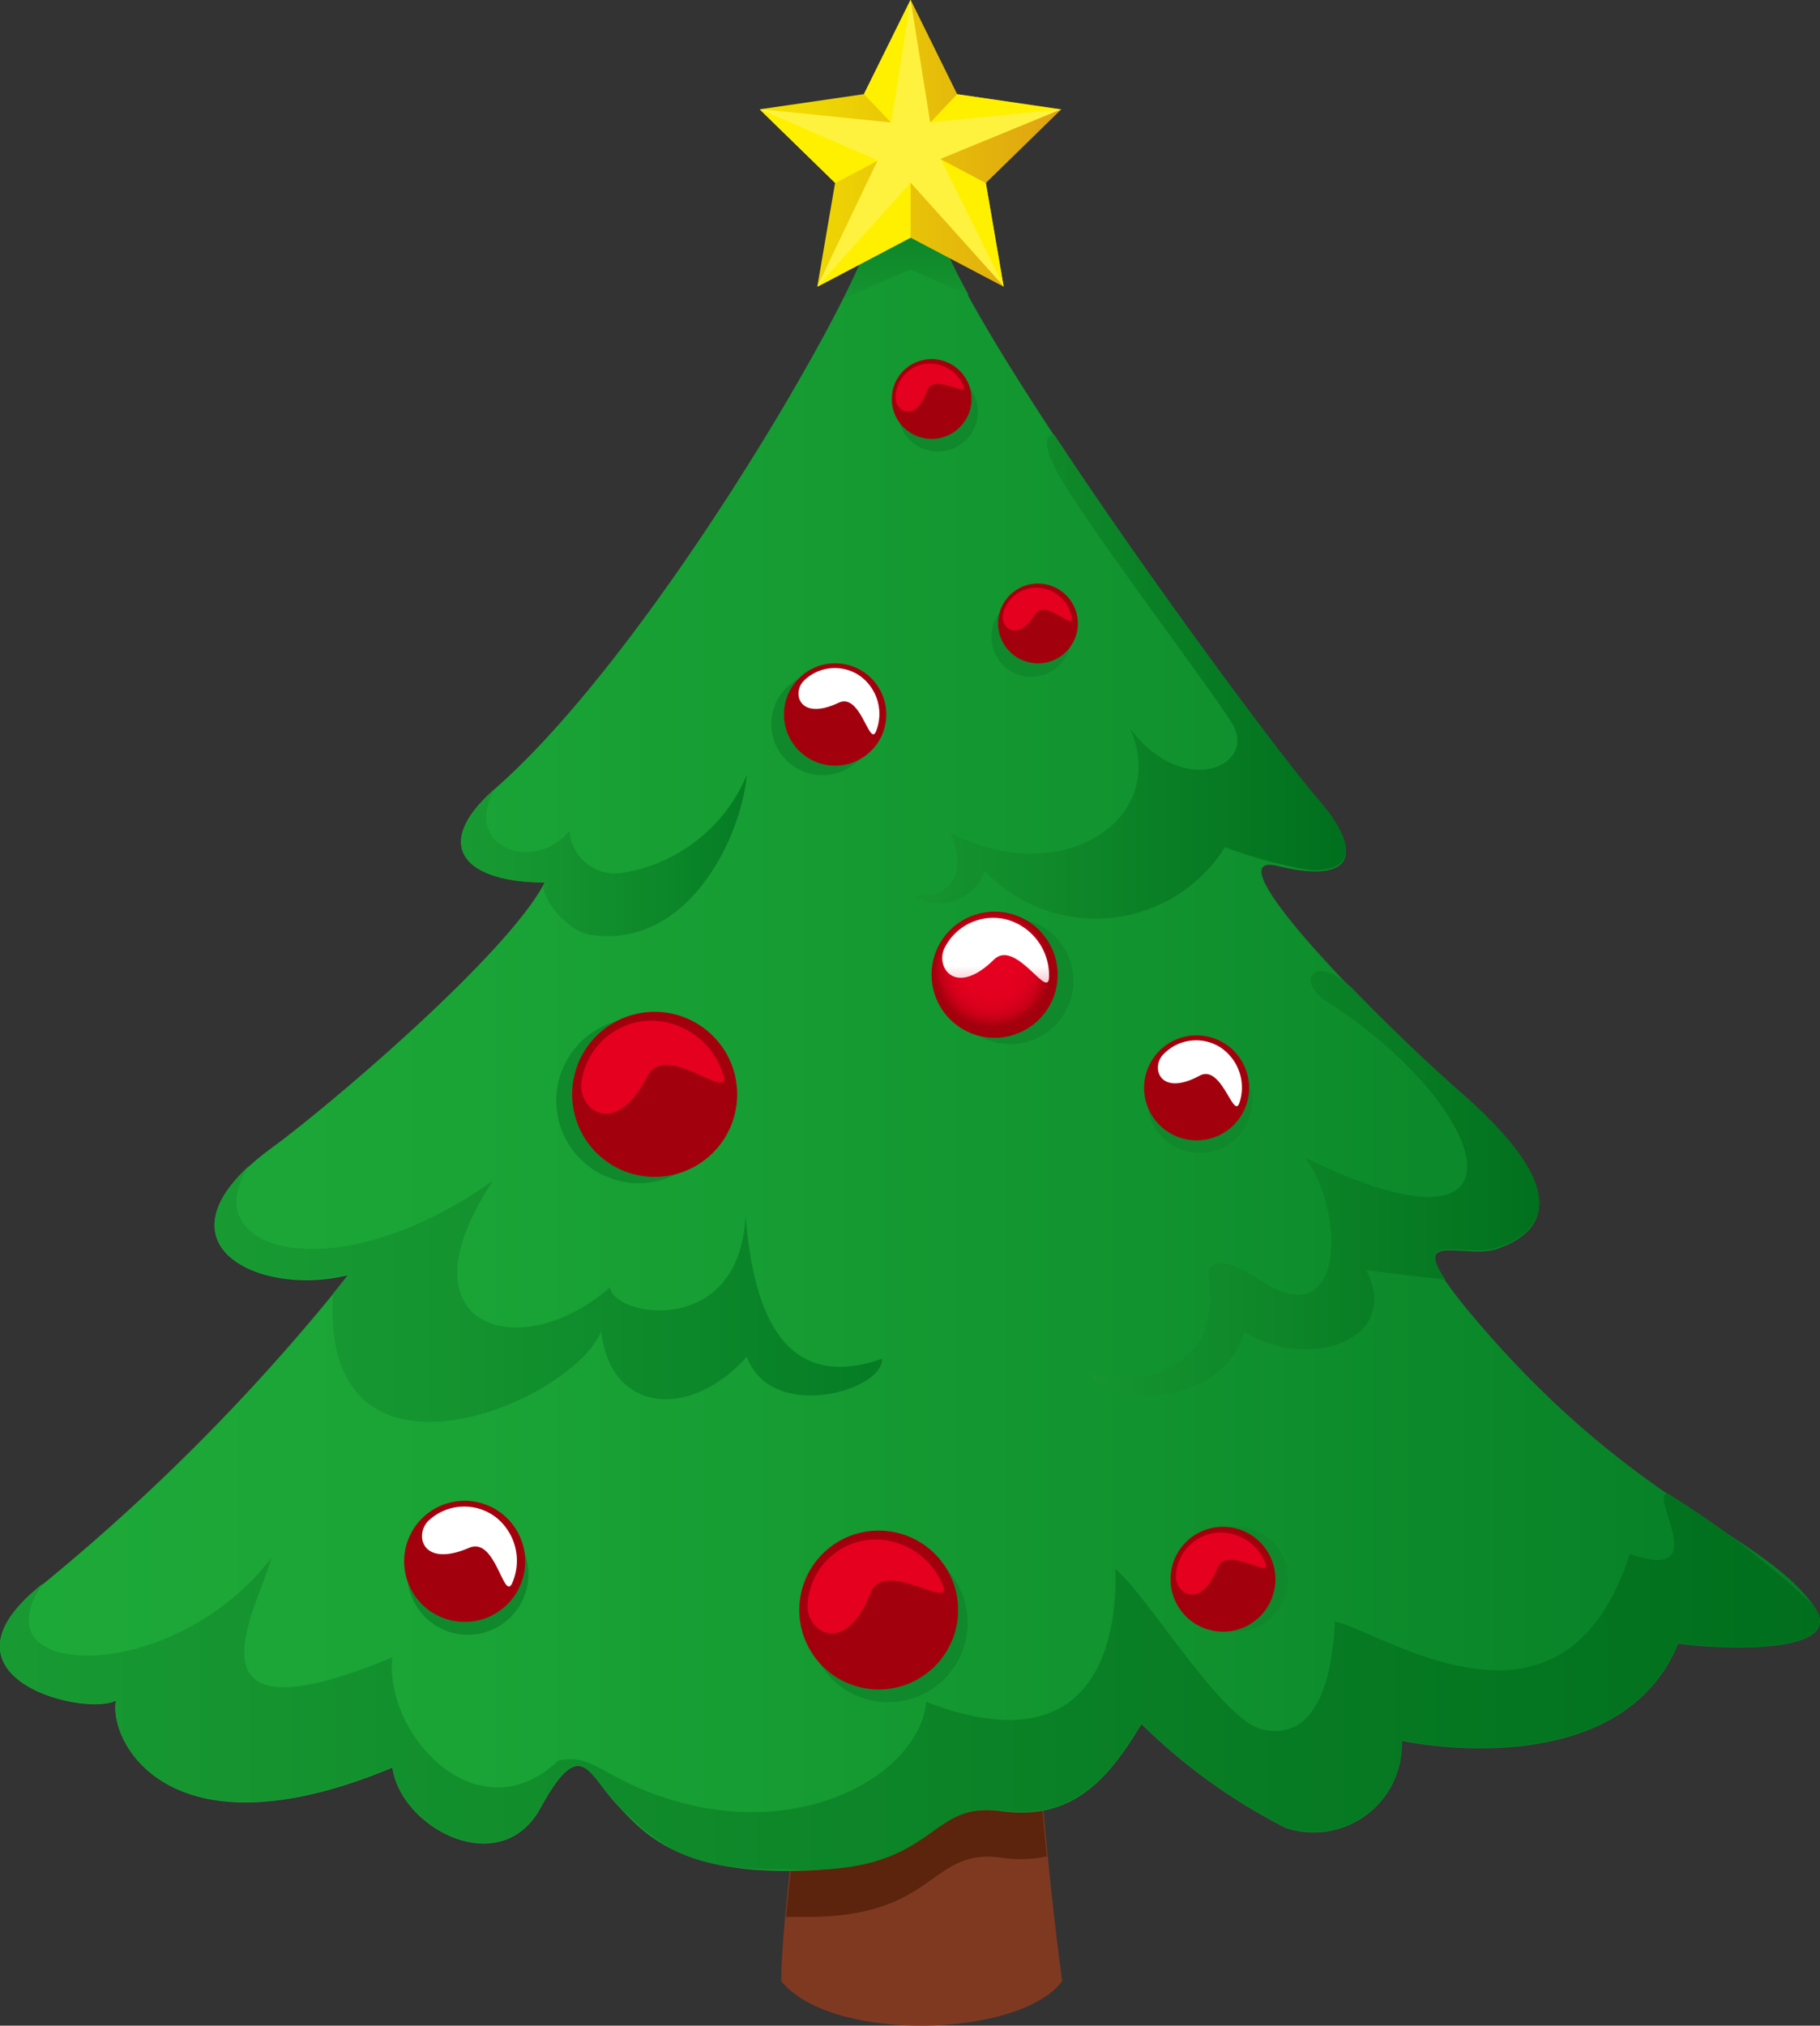 <svg xmlns="http://www.w3.org/2000/svg" xmlns:xlink="http://www.w3.org/1999/xlink" width="37.108" height="41.287" viewBox="0 0 37.108 41.287">
  <rect x="0" y="0" width="37.108" height="41.287" fill="#333333" stroke="none"/>
  <defs>
    <linearGradient id="linear-gradient" y1="0.5" x2="1" y2="0.5" gradientUnits="objectBoundingBox">
      <stop offset="0" stop-color="#1eaa39"/>
      <stop offset="0.275" stop-color="#1aa436"/>
      <stop offset="0.638" stop-color="#11932f"/>
      <stop offset="1" stop-color="#057c25"/>
    </linearGradient>
    <linearGradient id="linear-gradient-2" y1="0.5" x2="1" y2="0.5" gradientUnits="objectBoundingBox">
      <stop offset="0" stop-color="#199b33"/>
      <stop offset="1" stop-color="#006e1d"/>
    </linearGradient>
    <linearGradient id="linear-gradient-3" y1="0.5" x2="1" y2="0.5" gradientUnits="objectBoundingBox">
      <stop offset="0" stop-color="#199b33"/>
      <stop offset="0.352" stop-color="#159530"/>
      <stop offset="0.815" stop-color="#0a8428"/>
      <stop offset="1" stop-color="#057c25"/>
    </linearGradient>
    <linearGradient id="linear-gradient-4" y1="0.5" x2="1" y2="0.5" gradientUnits="objectBoundingBox">
      <stop offset="0" stop-color="#169530"/>
      <stop offset="1" stop-color="#006e1d"/>
    </linearGradient>
    <linearGradient id="linear-gradient-7" x1="0.5" y1="1" x2="0.5" y2="0" xlink:href="#linear-gradient-4"/>
    <radialGradient id="radial-gradient" cx="364.51" cy="-315.627" r="0.749" gradientTransform="matrix(0.897, -0.443, 0.443, 0.897, 200.976, 4.562)" gradientUnits="userSpaceOnUse">
      <stop offset="0" stop-color="#e50020"/>
      <stop offset="0.489" stop-color="#e3001f"/>
      <stop offset="0.665" stop-color="#dc001d"/>
      <stop offset="0.79" stop-color="#d0001a"/>
      <stop offset="0.892" stop-color="#bf0015"/>
      <stop offset="0.978" stop-color="#a9000e"/>
      <stop offset="1" stop-color="#a3000d"/>
    </radialGradient>
    <linearGradient id="linear-gradient-8" x1="124.561" y1="-162.688" x2="124.565" y2="-163.533" gradientUnits="objectBoundingBox">
      <stop offset="0" stop-color="#e50020"/>
      <stop offset="0.157" stop-color="#e8223e"/>
      <stop offset="0.506" stop-color="#f17a8a"/>
      <stop offset="1" stop-color="#fff"/>
    </linearGradient>
    <radialGradient id="radial-gradient-2" cx="371.004" cy="-47.812" r="0.749" gradientTransform="matrix(0.975, -0.222, 0.222, 0.975, 49.118, 18.946)" xlink:href="#radial-gradient"/>
    <linearGradient id="linear-gradient-9" x1="57.302" y1="-101.92" x2="57.306" y2="-102.869" xlink:href="#linear-gradient-8"/>
    <radialGradient id="radial-gradient-3" cx="-102.175" cy="422.073" r="0.96" gradientTransform="matrix(0.945, 0.328, -0.328, 0.945, 47.519, 107.649)" xlink:href="#radial-gradient"/>
    <linearGradient id="linear-gradient-10" x1="-52.587" y1="115.808" x2="-52.582" y2="115.023" xlink:href="#linear-gradient-8"/>
    <radialGradient id="radial-gradient-4" cx="242.474" cy="215.901" r="1.183" gradientTransform="matrix(1, 0, 0, 1, 0, 0)" xlink:href="#radial-gradient"/>
    <linearGradient id="linear-gradient-11" x1="-0.586" y1="1.579" x2="-0.582" y2="0.589" xlink:href="#linear-gradient-8"/>
    <radialGradient id="radial-gradient-5" cx="432.119" cy="-121.799" r="1.548" gradientTransform="matrix(0.948, -0.319, 0.319, 0.948, 110.801, 45.148)" xlink:href="#radial-gradient"/>
    <linearGradient id="linear-gradient-12" x1="48.016" y1="-55.419" x2="48.02" y2="-56.321" xlink:href="#linear-gradient-8"/>
    <radialGradient id="radial-gradient-6" cx="-203.074" cy="439.962" r="1.136" gradientTransform="matrix(0.933, 0.36, -0.36, 0.933, 39.222, 147.374)" xlink:href="#radial-gradient"/>
    <linearGradient id="linear-gradient-13" x1="-68.026" y1="101.253" x2="-68.022" y2="100.484" xlink:href="#linear-gradient-8"/>
    <radialGradient id="radial-gradient-7" cx="503.132" cy="-243.581" r="1.49" gradientTransform="matrix(0.911, -0.412, 0.412, 0.911, 207.199, 62.644)" xlink:href="#radial-gradient"/>
    <linearGradient id="linear-gradient-14" x1="77.816" y1="-70.229" x2="77.82" y2="-71.088" xlink:href="#linear-gradient-8"/>
    <radialGradient id="radial-gradient-8" cx="483.166" cy="-274.146" r="0.984" gradientTransform="matrix(0.912, -0.411, 0.411, 0.912, 206.125, 44.561)" xlink:href="#radial-gradient"/>
    <linearGradient id="linear-gradient-15" x1="118.615" y1="-119.634" x2="118.619" y2="-120.493" xlink:href="#linear-gradient-8"/>
    <radialGradient id="radial-gradient-9" cx="-49.506" cy="433.891" r="0.985" gradientTransform="matrix(0.96, 0.278, -0.278, 0.96, 42.271, 81.205)" xlink:href="#radial-gradient"/>
    <linearGradient id="linear-gradient-16" x1="-50.978" y1="107.021" x2="-50.974" y2="106.211" xlink:href="#linear-gradient-8"/>
    <linearGradient id="linear-gradient-17" y1="0.5" x2="1" y2="0.5" gradientUnits="objectBoundingBox">
      <stop offset="0" stop-color="#f2e200"/>
      <stop offset="0.66" stop-color="#e5b90b"/>
      <stop offset="1" stop-color="#dfa312"/>
    </linearGradient>
    <linearGradient id="linear-gradient-18" x1="0.5" y1="1" x2="0.5" gradientUnits="objectBoundingBox">
      <stop offset="0" stop-color="#fff000"/>
      <stop offset="0.062" stop-color="#fff000"/>
      <stop offset="1" stop-color="#fff000"/>
    </linearGradient>
    <radialGradient id="radial-gradient-10" cx="190.726" cy="140.715" r="1.992" gradientTransform="translate(-1.981 -1.505) scale(0.951 0.951)" gradientUnits="userSpaceOnUse">
      <stop offset="0" stop-color="#fffbda"/>
      <stop offset="0.127" stop-color="#ffface"/>
      <stop offset="0.352" stop-color="#fff8b1"/>
      <stop offset="0.647" stop-color="#fff581"/>
      <stop offset="0.998" stop-color="#fff23f"/>
      <stop offset="1" stop-color="#fff23f"/>
    </radialGradient>
  </defs>
  <g id="Group_383" data-name="Group 383" transform="translate(-196.942 -171.405)">
    <g id="Group_371" data-name="Group 371" transform="translate(212.87 201.479)">
      <path id="Path_557" data-name="Path 557" d="M234.087,251.845c.013-1.618.533-4.2.584-8.511.03-2.557,4.239-2.266,4.389.151.262,4.236.581,7.122.756,8.36C238.964,253,235.112,253.113,234.087,251.845Z" transform="translate(-234.087 -241.541)" fill="#803921"/>
    </g>
    <path id="Path_558" data-name="Path 558" d="M239.462,254.844a3.83,3.83,0,0,1-2.28-.3c-.107,1-1.209,1.93-2.737,2.181-.046.452-.091.864-.127,1.242.148,0,.3,0,.47,0,2.617-.013,2.45-1.412,3.92-1.207a2.548,2.548,0,0,0,.927-.027Q239.55,255.889,239.462,254.844Z" transform="translate(-21.349 -47.491)" fill="#5c240d"/>
    <path id="Path_559" data-name="Path 559" d="M214.663,181.344c-.416,1.441-4.482,8.447-7.625,11.2-1.328,1.163-.623,1.914,1.01,1.914-.758,1.464-4.366,4.529-5.553,5.4-2.616,1.907-.327,3.073,1.551,2.6a41.868,41.868,0,0,1-6.206,6.283c-2.45,1.912.817,2.731,1.47,2.39-.164.82,1.061,3.278,5.634,1.366.163,1.229,2.2,2.322,3.021.82s.98-.683,1.552-.068,1.307,1.458,3.92,1.344,2.45-1.412,3.92-1.207,2.2-.683,2.858-1.776a11.8,11.8,0,0,0,2.94,2.117,1.8,1.8,0,0,0,2.369-1.775c.979.2,4.573.614,5.634-1.981.98.136,3.449.211,2.777-.751-1.051-1.5-3.593-1.981-6.86-5.8-1.814-2.123-.357-1.227.408-1.5,1.4-.505.981-1.634-.735-3.142-1.877-1.649-5.139-5-3.751-4.656s1.874-.124.812-1.353-6.64-8.783-7.677-11.4C215.369,179.409,214.9,180.532,214.663,181.344Z" transform="translate(0 -5.066)" fill="url(#linear-gradient)"/>
    <g id="Group_372" data-name="Group 372" transform="translate(196.943 201.845)">
      <path id="Path_560" data-name="Path 560" d="M230.951,242.4c-.427,0,.968,1.831-.78,1.23-1.348,4.2-5.032,1.58-6.013,1.376-.081,1.775-.678,2.4-1.5,2.191s-2.322-2.719-2.975-3.266c.051,1.633-.515,4-3.855,2.713-.155,1.452-2.425,2.77-5.047,2.039-1.555-.434-1.7-1.007-2.455-.842-1.634,1.547-3.546-.516-3.386-2.106-4.574,1.912-2.636-1.2-2.472-2.02-1.953,2.579-6.064,2.535-4.652.517-2.412,1.9.837,2.715,1.49,2.374-.164.82,1.061,3.278,5.634,1.366.163,1.229,2.2,2.322,3.021.82s.965-.672,1.552-.068c1.15,1.183,1.835,1.354,3.92,1.344,2.617-.013,2.45-1.412,3.92-1.207s2.2-.683,2.858-1.776a11.8,11.8,0,0,0,2.94,2.117,1.8,1.8,0,0,0,2.369-1.775c.979.2,4.573.614,5.634-1.981.98.136,3.449.211,2.777-.751A18.34,18.34,0,0,0,230.951,242.4Z" transform="translate(-196.943 -242.396)" fill="url(#linear-gradient-2)"/>
    </g>
    <path id="Path_561" data-name="Path 561" d="M220.571,210.429c-.149.208.405.994.948,1.072,1.93.28,3.038-1.893,3.174-3.263a3.313,3.313,0,0,1-2.555,2,.933.933,0,0,1-1.063-.854c-.735.876-2.21.317-1.514-.865C218.232,209.678,218.938,210.429,220.571,210.429Z" transform="translate(-12.523 -21.04)" fill="url(#linear-gradient-3)"/>
    <path id="Path_562" data-name="Path 562" d="M246.635,200.483a9.406,9.406,0,0,0,1.715.467c.873.053,1.054-.441.176-1.457-.7-.807-3.339-4.336-5.365-7.409-.231-.03-.168.278-.031.593.354.812,3.209,4.561,3.648,5.28.533.874-1,1.552-2.077.105.819,1.874-1.421,3.3-3.662,2.127.463,1.1-.34,1.418-.825,1.225a.964.964,0,0,0,1.519-.451A3.114,3.114,0,0,0,246.635,200.483Z" transform="translate(-24.717 -11.811)" fill="url(#linear-gradient-4)"/>
    <path id="Path_563" data-name="Path 563" d="M220.753,230.762c-2.277.8-2.662-1.507-2.782-2.913-.12,2.511-2.7,2.059-2.763,1.456-1.82,1.608-4.39.834-2.385-2.173-3.263,2.312-6.115,1.418-4.978-.3h0c-1.818,1.673.283,2.651,2.03,2.206-.09.12-.2.254-.315.4h0c-.282,4.391,4.856,2.243,5.468.765.18,1.657,1.8,1.822,2.97.517C218.485,232.075,220.794,231.414,220.753,230.762Z" transform="translate(-5.828 -31.663)" fill="url(#linear-gradient-3)"/>
    <path id="Path_564" data-name="Path 564" d="M257.1,223.2c1.4-.505.981-1.634-.735-3.142-.657-.577-1.484-1.362-2.222-2.125-.778-.755-1.2-.178-.527.257,3.436,2.22,4.326,5.522-.459,3.173.592.729.844,2.578,0,2.787-.628.156-1.336-.81-1.849-.6-.326.136.2.6-.323,1.616a1.951,1.951,0,0,1-2.2.576c.118.729,2.724.774,3.135-.816,1.387.816,3.219.128,2.493-1.262.376.042.957.123,1.612.191C255.355,222.853,256.465,223.431,257.1,223.2Z" transform="translate(-29.615 -26.369)" fill="url(#linear-gradient-4)"/>
    <path id="Path_565" data-name="Path 565" d="M238.4,181.962l1.194.525a10.693,10.693,0,0,1-.557-1.143c-.765-1.935-1.236-.812-1.47,0a8.428,8.428,0,0,1-.53,1.218Z" transform="translate(-22.9 -5.066)" fill="url(#linear-gradient-7)"/>
    <path id="Path_566" data-name="Path 566" d="M241.185,189.53a.813.813,0,1,0-.369,1.089A.813.813,0,0,0,241.185,189.53Z" transform="translate(-24.391 -10.094)" fill="#0f892b"/>
    <path id="Path_567" data-name="Path 567" d="M245.631,200.235a.813.813,0,1,0-.369,1.089A.814.814,0,0,0,245.631,200.235Z" transform="translate(-26.931 -16.209)" fill="#0f892b"/>
    <g id="Group_373" data-name="Group 373" transform="translate(215.123 178.724)">
      <path id="Path_568" data-name="Path 568" d="M240.885,188.929a.813.813,0,1,1-1.089-.37A.813.813,0,0,1,240.885,188.929Z" transform="translate(-239.342 -188.475)" fill="url(#radial-gradient)"/>
      <path id="Path_569" data-name="Path 569" d="M240.912,189.136a.746.746,0,0,0-.8-.441.7.7,0,0,0-.581.7c.01.268.409.5.638-.158C240.3,188.872,241.013,189.386,240.912,189.136Z" transform="translate(-239.451 -188.594)" fill="url(#linear-gradient-8)"/>
    </g>
    <g id="Group_374" data-name="Group 374" transform="translate(217.287 183.298)">
      <path id="Path_570" data-name="Path 570" d="M246,199.773a.813.813,0,1,1-.973-.612A.813.813,0,0,1,246,199.773Z" transform="translate(-244.389 -199.14)" fill="url(#radial-gradient-2)"/>
      <path id="Path_571" data-name="Path 571" d="M246.029,199.954a.745.745,0,0,0-.675-.614.7.7,0,0,0-.727.545c-.052.262.282.576.656-.006C245.493,199.554,246.068,200.22,246.029,199.954Z" transform="translate(-244.522 -199.254)" fill="url(#linear-gradient-9)"/>
    </g>
    <path id="Path_572" data-name="Path 572" d="M235.006,203.443a1.043,1.043,0,1,0,.643,1.327A1.042,1.042,0,0,0,235.006,203.443Z" transform="translate(-20.951 -18.267)" fill="#0f892b"/>
    <g id="Group_375" data-name="Group 375" transform="translate(212.927 184.924)">
      <path id="Path_573" data-name="Path 573" d="M236.25,204.318a1.043,1.043,0,1,1-.643-1.327A1.043,1.043,0,0,1,236.25,204.318Z" transform="translate(-234.222 -202.933)" fill="url(#radial-gradient-3)"/>
      <path id="Path_574" data-name="Path 574" d="M236.49,204.453a.956.956,0,0,0-.317-1.126.9.9,0,0,0-1.161.1c-.235.249-.085.818.718.44C236.179,203.655,236.352,204.77,236.49,204.453Z" transform="translate(-234.615 -203.063)" fill="url(#linear-gradient-10)"/>
    </g>
    <path id="Path_575" data-name="Path 575" d="M243.276,215.042a1.285,1.285,0,1,0,1.285,1.285A1.285,1.285,0,0,0,243.276,215.042Z" transform="translate(-25.732 -24.926)" fill="#0f892b"/>
    <g id="Group_376" data-name="Group 376" transform="translate(215.936 189.987)">
      <path id="Path_576" data-name="Path 576" d="M243.809,216.026a1.285,1.285,0,1,1-1.285-1.286A1.285,1.285,0,0,1,243.809,216.026Z" transform="translate(-241.239 -214.74)" fill="url(#radial-gradient-4)"/>
      <path id="Path_577" data-name="Path 577" d="M243.923,216.264a1.178,1.178,0,0,0-.824-1.183,1.107,1.107,0,0,0-1.312.585c-.173.385.232.987,1.013.222C243.238,215.459,243.891,216.688,243.923,216.264Z" transform="translate(-241.53 -214.91)" fill="url(#linear-gradient-11)"/>
    </g>
    <path id="Path_578" data-name="Path 578" d="M226.671,220.948a1.682,1.682,0,1,0-1.058,2.13A1.682,1.682,0,0,0,226.671,220.948Z" transform="translate(-15.11 -27.645)" fill="#0f892b"/>
    <g id="Group_377" data-name="Group 377" transform="translate(208.607 192.028)">
      <path id="Path_579" data-name="Path 579" d="M227.423,220.647a1.682,1.682,0,1,1-2.131-1.057A1.682,1.682,0,0,1,227.423,220.647Z" transform="translate(-224.146 -219.502)" fill="url(#radial-gradient-5)"/>
      <path id="Path_580" data-name="Path 580" d="M227.477,221.045a1.544,1.544,0,0,0-1.516-1.123,1.449,1.449,0,0,0-1.382,1.274c-.053.55.7,1.127,1.35-.148C226.292,220.334,227.615,221.585,227.477,221.045Z" transform="translate(-224.392 -219.741)" fill="url(#linear-gradient-12)"/>
    </g>
    <path id="Path_581" data-name="Path 581" d="M217.983,243.436a1.234,1.234,0,1,0,.708,1.6A1.235,1.235,0,0,0,217.983,243.436Z" transform="translate(-11.06 -41.097)" fill="#0f892b"/>
    <g id="Group_378" data-name="Group 378" transform="translate(205.18 201.998)">
      <path id="Path_582" data-name="Path 582" d="M218.541,244.43a1.234,1.234,0,1,1-.708-1.6A1.235,1.235,0,0,1,218.541,244.43Z" transform="translate(-216.155 -242.752)" fill="url(#radial-gradient-6)"/>
      <path id="Path_583" data-name="Path 583" d="M218.846,244.583a1.131,1.131,0,0,0-.329-1.345,1.064,1.064,0,0,0-1.378.072c-.287.286-.133.964.832.549C218.511,243.626,218.672,244.953,218.846,244.583Z" transform="translate(-216.643 -242.905)" fill="url(#linear-gradient-13)"/>
    </g>
    <path id="Path_584" data-name="Path 584" d="M238.494,245.717a1.619,1.619,0,1,0-.809,2.142A1.619,1.619,0,0,0,238.494,245.717Z" transform="translate(-21.967 -41.903)" fill="#0f892b"/>
    <g id="Group_379" data-name="Group 379" transform="translate(213.239 202.602)">
      <path id="Path_585" data-name="Path 585" d="M238.043,245.115a1.619,1.619,0,1,1-2.143-.81A1.619,1.619,0,0,1,238.043,245.115Z" transform="translate(-234.948 -244.162)" fill="url(#radial-gradient-7)"/>
      <path id="Path_586" data-name="Path 586" d="M238.095,245.522a1.483,1.483,0,0,0-1.56-.932,1.4,1.4,0,0,0-1.2,1.352c0,.531.779,1.013,1.28-.271C236.892,244.952,238.278,246.025,238.095,245.522Z" transform="translate(-235.167 -244.397)" fill="url(#linear-gradient-14)"/>
    </g>
    <path id="Path_587" data-name="Path 587" d="M255.246,244.607a1.069,1.069,0,1,0-.536,1.415A1.07,1.07,0,0,0,255.246,244.607Z" transform="translate(-32.135 -41.453)" fill="#0f892b"/>
    <g id="Group_380" data-name="Group 380" transform="translate(220.808 202.523)">
      <path id="Path_588" data-name="Path 588" d="M254.644,244.607a1.069,1.069,0,1,1-1.414-.536A1.07,1.07,0,0,1,254.644,244.607Z" transform="translate(-252.6 -243.976)" fill="url(#radial-gradient-8)"/>
      <path id="Path_589" data-name="Path 589" d="M254.679,244.875a.981.981,0,0,0-1.03-.617.922.922,0,0,0-.795.892c0,.352.513.67.845-.178C253.885,244.5,254.8,245.208,254.679,244.875Z" transform="translate(-252.745 -244.132)" fill="url(#linear-gradient-15)"/>
    </g>
    <path id="Path_590" data-name="Path 590" d="M252.863,221.264a1.069,1.069,0,1,0,.73,1.325A1.07,1.07,0,0,0,252.863,221.264Z" transform="translate(-31.161 -28.456)" fill="#0f892b"/>
    <g id="Group_381" data-name="Group 381" transform="translate(220.27 192.508)">
      <path id="Path_591" data-name="Path 591" d="M253.442,221.988a1.07,1.07,0,1,1-.73-1.325A1.069,1.069,0,0,1,253.442,221.988Z" transform="translate(-251.345 -220.621)" fill="url(#radial-gradient-9)"/>
      <path id="Path_592" data-name="Path 592" d="M253.659,222.136a.982.982,0,0,0-.385-1.137.922.922,0,0,0-1.184.165c-.227.268-.042.843.759.412C253.3,221.334,253.535,222.467,253.659,222.136Z" transform="translate(-251.719 -220.754)" fill="url(#linear-gradient-16)"/>
    </g>
    <g id="Group_382" data-name="Group 382" transform="translate(212.434 171.405)">
      <path id="Path_593" data-name="Path 593" d="M236.145,171.4l.949,1.924,2.123.309-1.537,1.5.363,2.115-1.9-1-1.9,1,.363-2.115-1.537-1.5,2.123-.309Z" transform="translate(-233.071 -171.405)" fill="url(#linear-gradient-17)"/>
      <path id="Path_594" data-name="Path 594" d="M233.071,176.611l3.074.69-1.537.808Z" transform="translate(-233.071 -174.379)" fill="#fff000"/>
      <path id="Path_595" data-name="Path 595" d="M237.709,178.216l-1.9,2.924,1.9-1Z" transform="translate(-234.635 -175.296)" fill="#fff000"/>
      <path id="Path_596" data-name="Path 596" d="M242.138,181.141l-1.9-2.924,1.536.81Z" transform="translate(-237.166 -175.296)" fill="#fff000"/>
      <path id="Path_597" data-name="Path 597" d="M243.312,176.2l-3.073.688.949-1Z" transform="translate(-237.166 -173.967)" fill="#fff000"/>
      <path id="Path_598" data-name="Path 598" d="M238.974,171.4l-.95,1.924.95,1Z" transform="translate(-235.9 -171.405)" fill="url(#linear-gradient-18)"/>
      <path id="Path_599" data-name="Path 599" d="M236.145,171.4l.4,2.5,2.674-.269-2.461,1.011,1.287,2.6-1.9-2.115-1.9,2.115,1.229-2.57-2.4-1.042,2.676.272Z" transform="translate(-233.071 -171.405)" fill="url(#radial-gradient-10)"/>
    </g>
  </g>
</svg>
